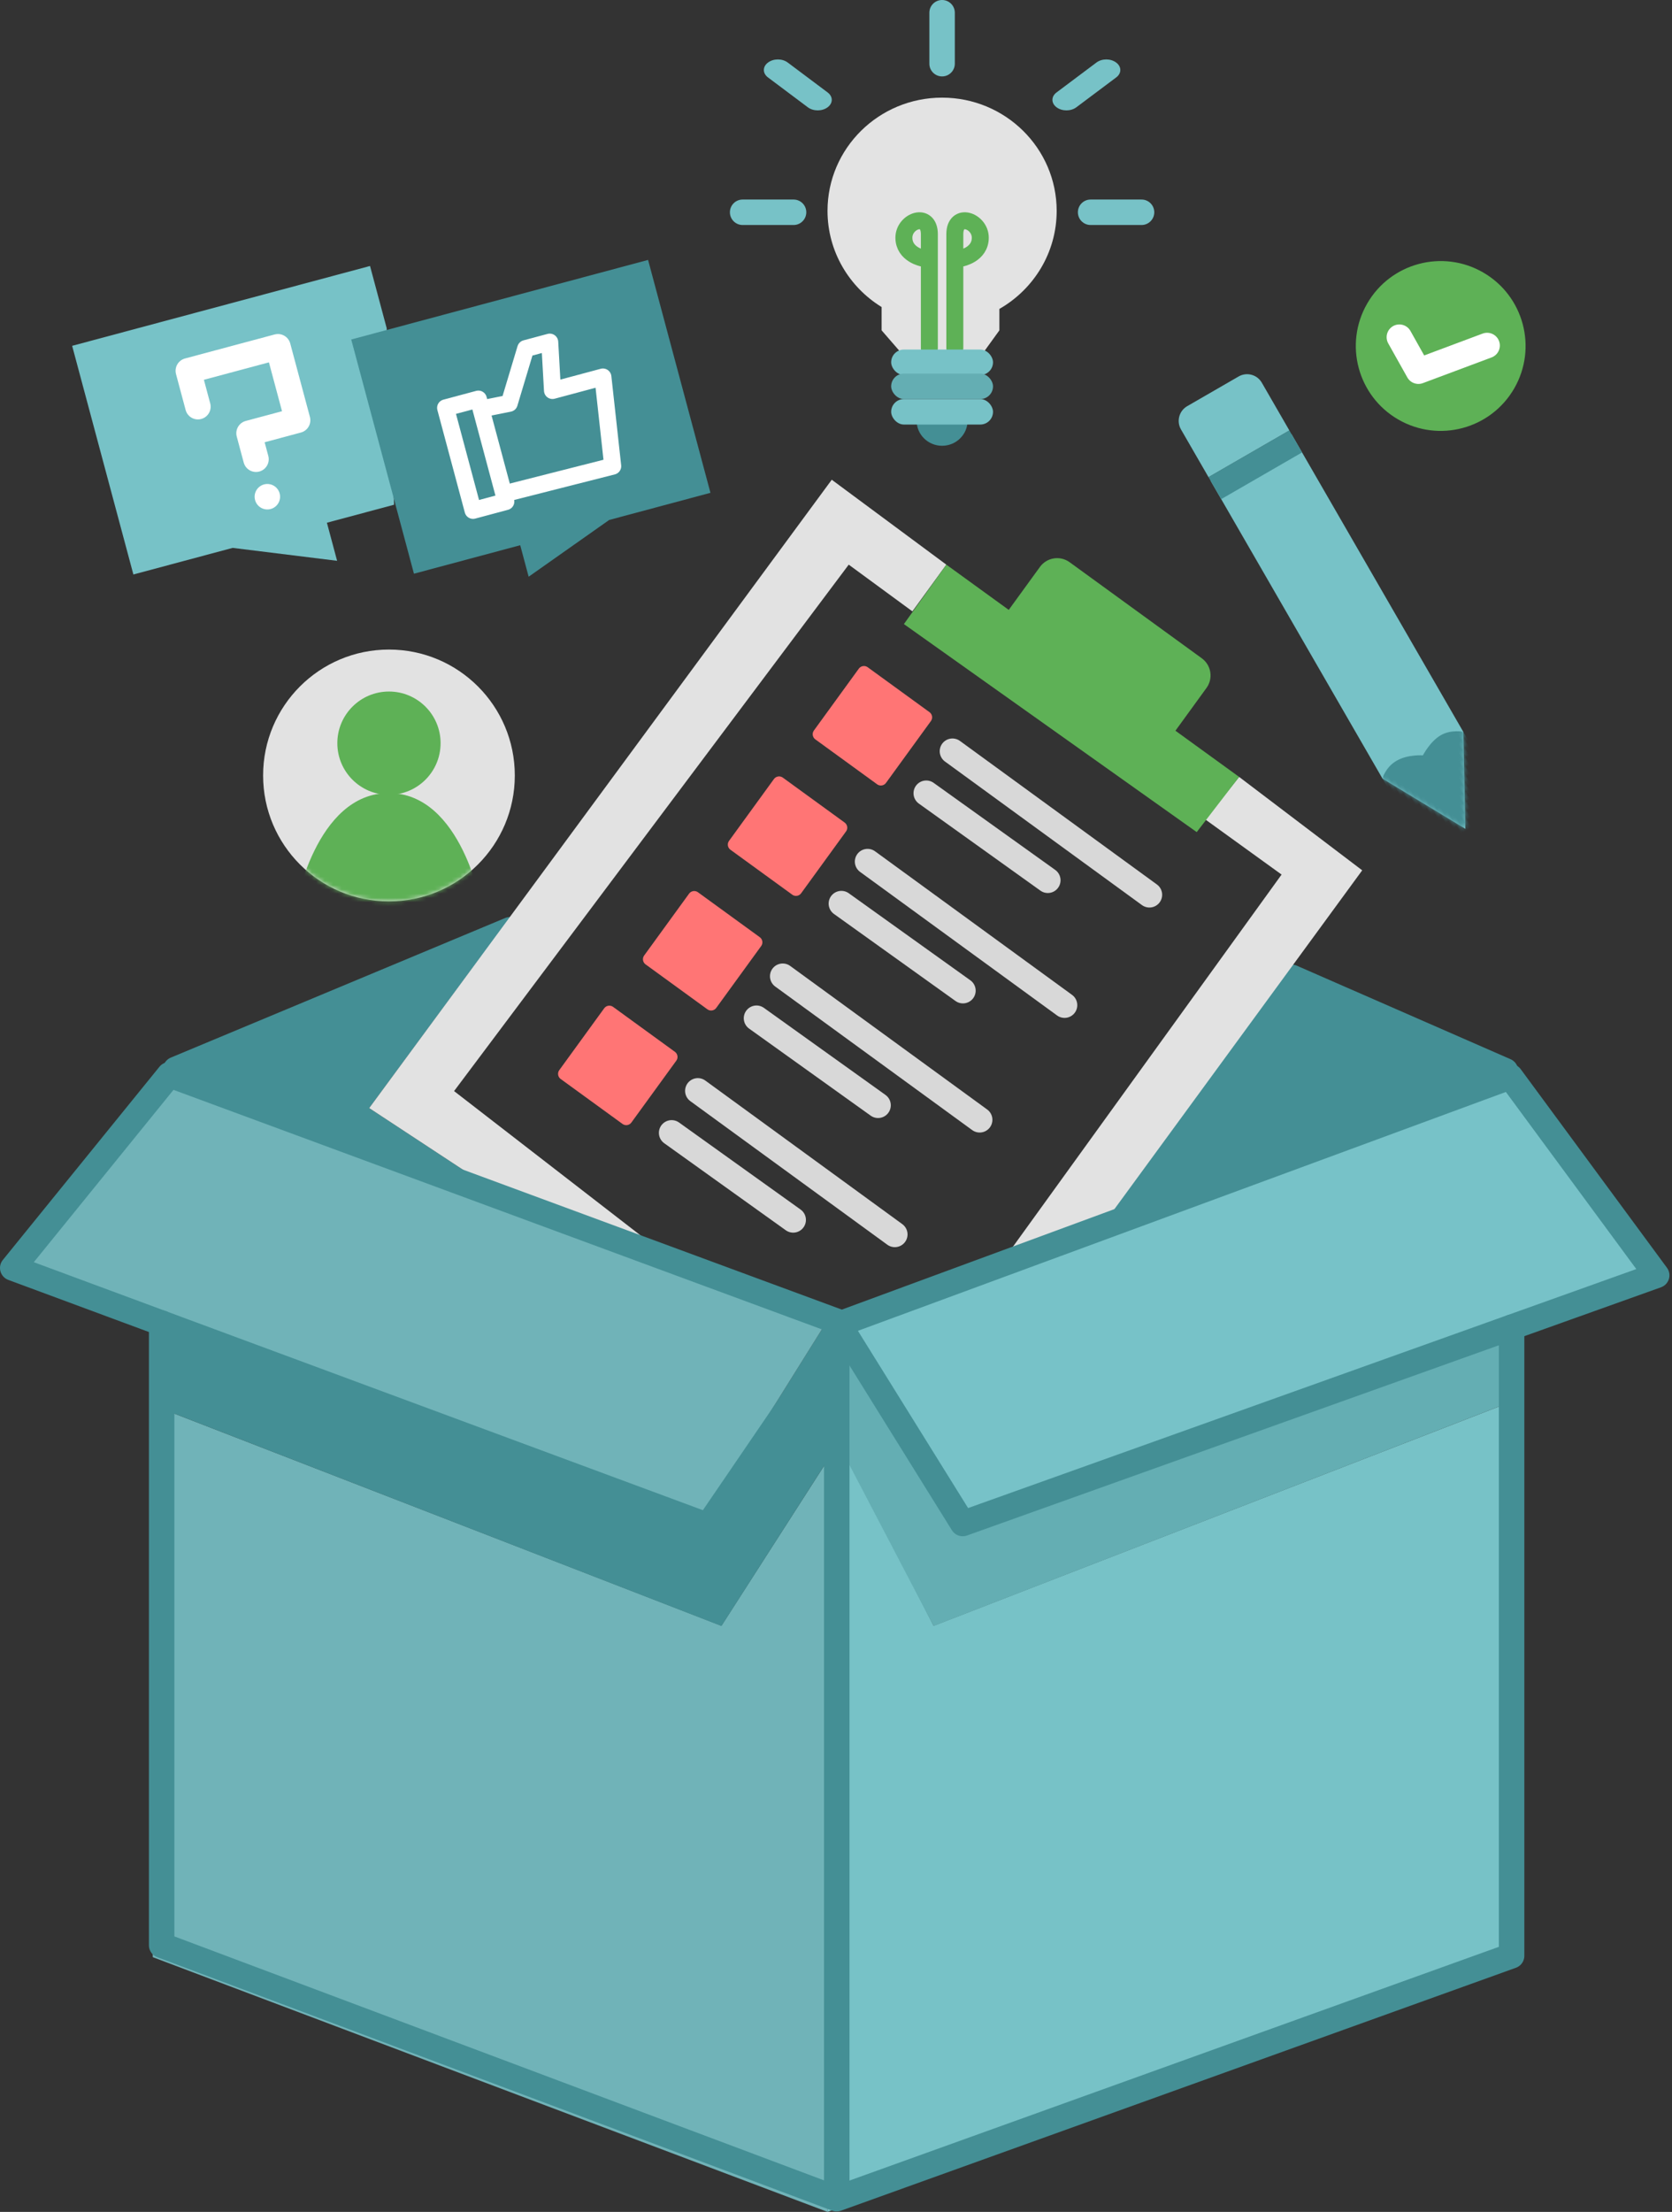 <?xml version="1.0" encoding="UTF-8" standalone="no"?>
<svg width="394px" height="521px" viewBox="0 0 394 521" version="1.1" xmlns="http://www.w3.org/2000/svg" xmlns:xlink="http://www.w3.org/1999/xlink">
    <rect x="0" y="0" width="394" height="521" fill="#333333" stroke="none"/>
    <!-- Generator: Sketch 43.1 (39012) - http://www.bohemiancoding.com/sketch -->
    <title>Style 2</title>
    <desc>Created with Sketch.</desc>
    <defs>
        <ellipse id="path-1" cx="29.656" cy="29.656" rx="29.656" ry="29.656"></ellipse>
        <path d="M0.986,0.03 L22.986,0.03 L22.986,81.03 L0.986,81.03 L0.986,0.03 Z M11.986,101.03 L0.986,81.03 L22.986,81.03 L11.986,101.03 Z" id="path-3"></path>
    </defs>
    <g id="Page-1" stroke="none" stroke-width="1" fill="none" fill-rule="evenodd">
        <g id="Artboard" transform="translate(-178, -828)">
            <g id="Style-2" transform="translate(179, 828)">
                <g id="box" transform="translate(0, 218.448)">
                    <polygon id="Path-9" fill="#448F95" points="300 10.552 351 34.552 260 68.552"></polygon>
                    <polygon id="Path-19" fill="#448F95" points="121 65.552 86 42.552 117 0.552 37 34.552"></polygon>
                    <polygon id="Path-13" fill="#70B3B8" points="35 112.552 35 242.552 194 302.552 194 125.552 169 164.495"></polygon>
                    <polygon id="Path-13-Copy" fill="#77C2C7" transform="translate(273.5, 207.552) scale(-1, 1) translate(-273.5, -207.552) " points="194 112.552 194 242.552 353 302.552 353 115.552 328 164.495"></polygon>
                    <polygon id="Path-17" fill="#448F95" points="35 112.552 169 164.552 194 125.552 194 92.552 164 140.552 35 92.552"></polygon>
                    <polygon id="Path-17-Copy" fill="#64AEB3" transform="translate(273.5, 128.552) scale(-1, 1) translate(-273.5, -128.552) " points="194 112.552 328 164.552 351 120.552 353 92.552 323 140.552 194 92.552"></polygon>
                    <polygon id="Path-12" fill="#70B3B8" points="37 34.552 0 79.552 164 140.552 194 92.552"></polygon>
                    <polygon id="Path-12-Copy" fill="#77C2C8" transform="translate(291, 87.552) scale(-1, 1) translate(-291, -87.552) " points="231 34.552 194 79.552 358 140.552 388 92.552"></polygon>
                </g>
                <g id="outline" transform="translate(2, 112.448)">
                    <polyline id="Path-2" stroke="#448F95" stroke-width="6" stroke-linecap="round" stroke-linejoin="round" points="35.093 199.194 35.093 345.742 194.15 405.448 353.207 348.226 353.207 200.167"></polyline>
                    <path d="M194.18,404.838 L194.18,199.076" id="Path-4" stroke="#448F95" stroke-width="6" stroke-linecap="round" stroke-linejoin="round"></path>
                    <path d="M38.401,139.436 L117.208,106.552" id="Path-15" stroke="#448F95" stroke-width="6" stroke-linecap="round" stroke-linejoin="round"></path>
                    <path d="M351.754,139.792 L301.384,117.76" id="Path-16" stroke="#448F95" stroke-width="6" stroke-linecap="round" stroke-linejoin="round"></path>
                    <g id="clipboard" transform="translate(83.562, 0.552)">
                        <g id="Group-3" transform="translate(46.438, 45)" stroke-linecap="round" stroke-linejoin="round">
                            <g id="Group-2" transform="translate(60, 0)">
                                <rect id="Rectangle-13" stroke="#FF7575" stroke-width="3" fill="#FF7575" transform="translate(12.58, 12.951) rotate(-324) translate(-12.58, -12.951) " x="3.58" y="3.951" width="18" height="18"></rect>
                                <g id="Group" transform="translate(51.283, 40.787) rotate(-324) translate(-51.283, -40.787) translate(21.783, 33.287)" stroke="#D8D8D8" stroke-width="6">
                                    <path d="M0.609,1.494 L58.037,1.568" id="Line"></path>
                                    <path d="M1.43,13.127 L36.657,12.877" id="Line-Copy"></path>
                                </g>
                            </g>
                            <g id="Group-2-Copy-4" transform="translate(40, 26)">
                                <rect id="Rectangle-13" stroke="#FF7575" stroke-width="3" fill="#FF7575" transform="translate(12.58, 12.951) rotate(-324) translate(-12.58, -12.951) " x="3.58" y="3.951" width="18" height="18"></rect>
                                <g id="Group" transform="translate(51.283, 40.787) rotate(-324) translate(-51.283, -40.787) translate(21.783, 33.287)" stroke="#D8D8D8" stroke-width="6">
                                    <path d="M0.609,1.494 L58.037,1.568" id="Line"></path>
                                    <path d="M1.43,13.127 L36.657,12.877" id="Line-Copy"></path>
                                </g>
                            </g>
                            <g id="Group-2-Copy-5" transform="translate(20, 53)">
                                <rect id="Rectangle-13" stroke="#FF7575" stroke-width="3" fill="#FF7575" transform="translate(12.58, 12.951) rotate(-324) translate(-12.58, -12.951) " x="3.58" y="3.951" width="18" height="18"></rect>
                                <g id="Group" transform="translate(51.283, 40.787) rotate(-324) translate(-51.283, -40.787) translate(21.783, 33.287)" stroke="#D8D8D8" stroke-width="6">
                                    <path d="M0.609,1.494 L58.037,1.568" id="Line"></path>
                                    <path d="M1.43,13.127 L36.657,12.877" id="Line-Copy"></path>
                                </g>
                            </g>
                            <g id="Group-2-Copy-6" transform="translate(0, 80)">
                                <rect id="Rectangle-13" stroke="#FF7575" stroke-width="3" fill="#FF7575" transform="translate(12.58, 12.951) rotate(-324) translate(-12.58, -12.951) " x="3.58" y="3.951" width="18" height="18"></rect>
                                <g id="Group" transform="translate(51.283, 40.787) rotate(-324) translate(-51.283, -40.787) translate(21.783, 33.287)" stroke="#D8D8D8" stroke-width="6">
                                    <path d="M0.609,1.494 L58.037,1.568" id="Line"></path>
                                    <path d="M1.43,13.127 L36.657,12.877" id="Line-Copy"></path>
                                </g>
                            </g>
                        </g>
                        <polygon id="Path-20" fill="#E2E2E2" points="0.438 148 35.438 171 73.438 185 20.438 144 113.438 20 128.438 31 136.438 20 109.438 0"></polygon>
                        <polygon id="Path-21" fill="#E2E2E2" points="150.438 183 174.438 174 234.438 92 205.438 70 197.438 80 215.438 93"></polygon>
                        <path d="M146.56,45.052 L128.4,45.075 L128.539,62.279 L213.162,61.364 L213.611,44.969 L195.068,44.992 L195.068,32.54 C195.068,29.772 192.825,27.535 190.059,27.535 L151.569,27.535 C148.803,27.535 146.56,29.776 146.56,32.54 L146.56,45.052 Z" id="Combined-Shape" fill="#5EB156" transform="translate(171.006, 44.907) rotate(-324) translate(-171.006, -44.907) "></path>
                    </g>
                    <polygon id="Path-Copy" stroke="#448F95" stroke-width="6" stroke-linecap="round" stroke-linejoin="round" points="36.907 140.706 195.375 199.221 352.929 141.163 387.395 187.944 223.858 246.409 195.375 200.608 163.789 246.896 0 186.214"></polygon>
                </g>
                <g id="person" transform="translate(61, 153)">
                    <mask id="mask-2" fill="white">
                        <use xlink:href="#path-1"></use>
                    </mask>
                    <use id="Oval" fill="#E2E2E2" xlink:href="#path-1"></use>
                    <ellipse id="Oval-2" fill="#5EB156" mask="url(#mask-2)" cx="29.656" cy="22.052" rx="12.166" ry="12.166"></ellipse>
                    <path d="M7.606,60.845 C7.606,60.845 12.279,33.803 29.607,33.803 C46.935,33.803 51.549,60.845 51.549,60.845 L7.606,60.845 Z" id="Path-13" fill="#5EB156" mask="url(#mask-2)"></path>
                </g>
                <g id="speech-bubbles" transform="translate(92.648, 102.849) rotate(-15) translate(-92.648, -102.849) translate(24.148, 62.349)">
                    <polyline id="Path-10" fill="#77C2C7" points="63.586 55.787 47.204 55.787 47.204 65.073 24.214 55.76 1.79412041e-13 55.76 1.79412041e-13 -1.05638774e-13 72.671 -1.05638774e-13 72.671 15.168"></polyline>
                    <g id="Group-3" transform="translate(24.919, 12.764)" stroke="#FFFFFF" stroke-width="6" stroke-linecap="round" stroke-linejoin="round">
                        <polyline id="Path-11" points="0 8.753 0 0 21.866 0 21.866 17.915 10.017 17.915 10.017 24.252"></polyline>
                        <path d="M10.315,33.472 L10.315,33.472" id="Path-12"></path>
                    </g>
                    <polygon id="bubble" fill="#448F95" transform="translate(100.12, 47.977) rotate(-90) translate(-100.12, -47.977) " points="67.723 37.691 75.404 37.691 75.404 11.767 132.517 11.767 132.517 84.187 75.724 84.187 75.724 59.48"></polygon>
                    <g id="like" transform="translate(80.991, 28.124)" stroke="#FFFFFF" stroke-width="4" stroke-linecap="round" stroke-linejoin="round">
                        <rect id="Rectangle" x="0.228" y="8.767" width="8" height="25"></rect>
                        <polyline id="Path-9" points="9.906 11.287 14.994 11.615 22.075 0.159 27.947 0.159 25.617 11.337 37.923 11.337 34.718 32.227 9.559 31.9"></polyline>
                    </g>
                </g>
                <g id="pencil" transform="translate(314.377, 144.355) rotate(-30) translate(-314.377, -144.355) translate(302.877, 84.355)">
                    <g id="Rectangle-2" transform="translate(-0, 18)">
                        <mask id="mask-4" fill="white">
                            <use xlink:href="#path-3"></use>
                        </mask>
                        <use id="Mask" fill="#77C2C7" xlink:href="#path-3"></use>
                        <path d="M0.986,81 C0.986,81 2.897,79.03 5.972,79.03 C9.046,79.03 11.972,81.03 11.972,81.03 C11.972,81.03 15.095,79.03 17.972,79.03 C20.849,79.03 22.986,81 22.986,81 L22.986,105.03 L0.986,105.03 L0.986,81 Z" fill="#448F95" mask="url(#mask-4)"></path>
                    </g>
                    <path d="M0.986,4.037 C0.986,1.824 2.786,0.03 4.995,0.03 L18.976,0.03 C21.191,0.03 22.986,1.817 22.986,4.037 L22.986,17.03 L0.986,17.03 L0.986,4.037 Z" id="Rectangle-4-Copy" fill="#77C2C7"></path>
                    <path d="M0.986,20 L22.986,20" id="Path-4" stroke="#448F95" stroke-width="6"></path>
                </g>
                <g id="check" transform="translate(338.495, 81.495) rotate(30) translate(-338.495, -81.495) translate(318.495, 61.495)">
                    <ellipse id="Oval-3" fill="#5EB156" cx="20" cy="20" rx="20" ry="20"></ellipse>
                    <polyline id="Path-14" stroke="#FFFFFF" stroke-width="6" stroke-linecap="round" stroke-linejoin="round" points="10.526 23.076 18.423 27.768 29.415 14.434"></polyline>
                </g>
                <g id="lightbulb" transform="translate(171, 0)">
                    <path d="M35.75,72.321 C28.095,67.614 23,59.228 23,49.667 C23,34.939 35.088,23 50,23 C64.912,23 77,34.939 77,49.667 C77,59.537 71.57,68.155 63.5,72.766 L63.5,77.815 L59.75,83 L40.25,83 L35.75,77.815 L35.75,72.321 Z" id="Combined-Shape" fill="#E3E3E3"></path>
                    <path d="M47,82 C47,82 47,60.46 47,55.166 C47,49.872 41,51.966 41,55.984 C41,60.001 45.504,60.815 45.504,60.815" id="Path-33" stroke="#5EB156" stroke-width="4" stroke-linecap="round" stroke-linejoin="round"></path>
                    <path d="M59,82 C59,82 59,60.46 59,55.166 C59,49.872 53,51.966 53,55.984 C53,60.001 57.504,60.815 57.504,60.815" id="Path-33-Copy" stroke="#5EB156" stroke-width="4" stroke-linecap="round" stroke-linejoin="round" transform="translate(56, 67) scale(-1, 1) translate(-56, -67) "></path>
                    <g id="Group-4" transform="translate(37.339, 81.843)">
                        <path d="M12.661,23.157 C15.974,23.157 18.661,20.513 18.661,17.253 C18.661,17.153 6.661,17.099 6.661,17.253 C6.661,20.513 9.347,23.157 12.661,23.157 Z" id="Oval-5" fill="#448F95"></path>
                        <rect id="Rectangle-3" fill="#77C2C7" x="0.661" y="0.49" width="24" height="6" rx="3"></rect>
                        <rect id="Rectangle-3-Copy" fill="#64AEB3" x="0.661" y="6.157" width="24" height="6" rx="3"></rect>
                        <rect id="Rectangle-3-Copy-2" fill="#77C2C7" x="0.661" y="12.157" width="24" height="6" rx="3"></rect>
                    </g>
                    <g id="Group-6" fill="#77C2C7">
                        <path d="M50,0 C48.343,0 47,1.343 47,3 L47,15 C47,16.657 48.343,18 50,18 C51.657,18 53,16.657 53,15 L53,3 C53,1.343 51.657,0 50,0 Z" id="Path"></path>
                        <path d="M11.306,14 C10.457,14 9.62,14.253 8.972,14.738 C7.676,15.71 7.676,17.265 8.972,18.237 L18.36,25.271 C19.656,26.243 21.731,26.243 23.028,25.271 C24.324,24.3 24.324,22.745 23.028,21.773 L13.64,14.738 C12.992,14.253 12.155,14 11.306,14 Z" id="Path"></path>
                        <path d="M88.694,14 C87.845,14 87.008,14.253 86.36,14.738 L76.972,21.773 C75.676,22.745 75.676,24.3 76.972,25.271 C78.269,26.243 80.344,26.243 81.64,25.271 L91.028,18.237 C92.324,17.265 92.324,15.71 91.028,14.738 C90.38,14.253 89.544,14 88.694,14 Z" id="Path"></path>
                        <path d="M3,47 C1.343,47 0,48.343 0,50 C0,51.657 1.343,53 3,53 L15,53 C16.657,53 18,51.657 18,50 C18,48.343 16.657,47 15,47 L3,47 Z" id="Path"></path>
                        <path d="M85,47 C83.343,47 82,48.343 82,50 C82,51.657 83.343,53 85,53 L97,53 C98.657,53 100,51.657 100,50 C100,48.343 98.657,47 97,47 L85,47 Z" id="Path"></path>
                    </g>
                    <g id="Group-5" transform="translate(53.71, 50.841)"></g>
                </g>
            </g>
        </g>
    </g>
</svg>